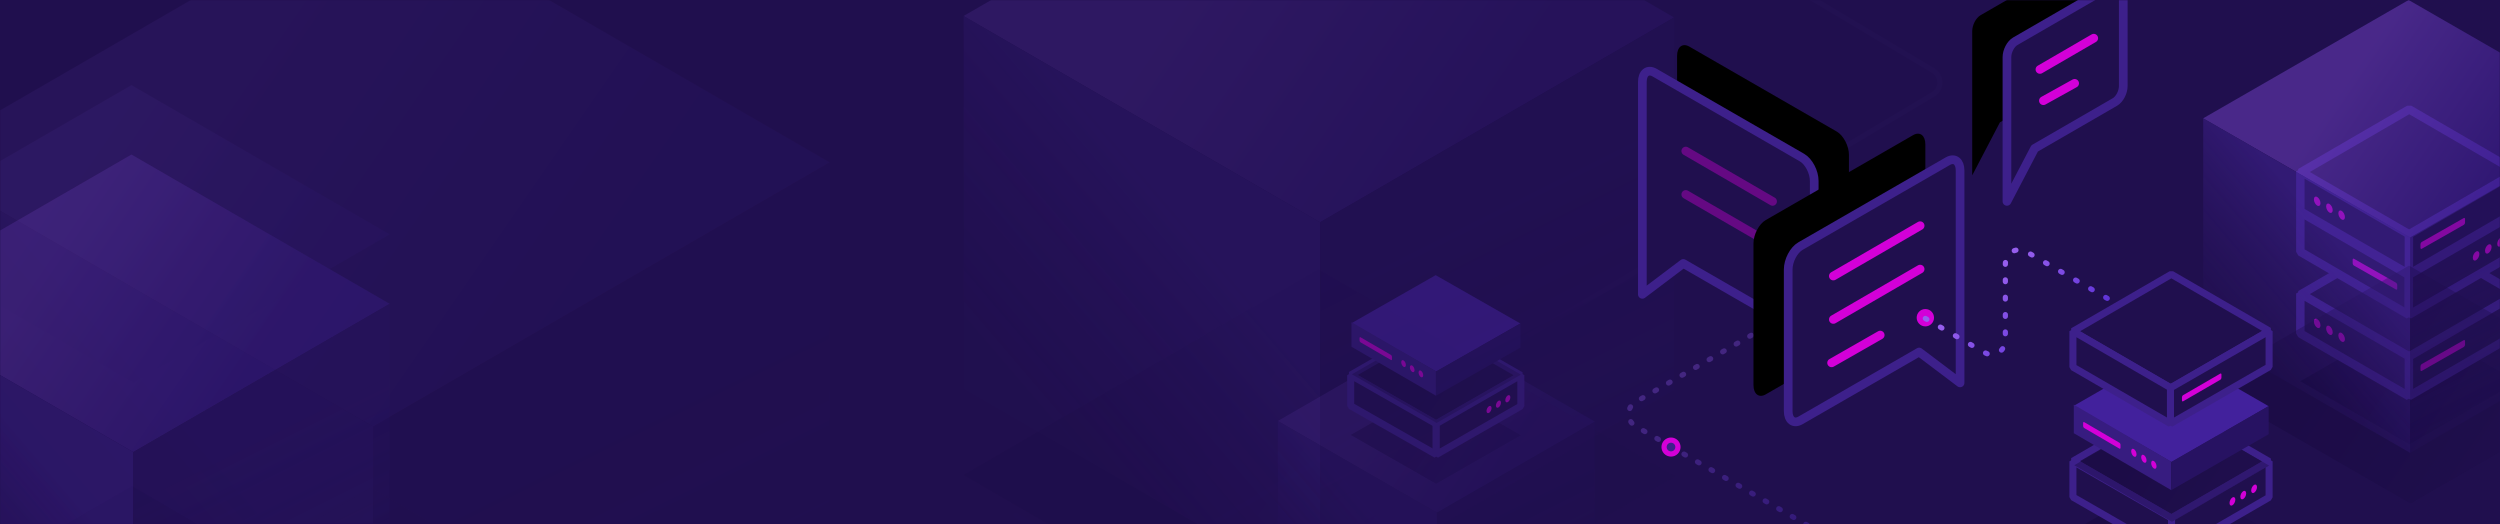 <svg height="302" viewBox="0 0 1440 302" width="1440" xmlns="http://www.w3.org/2000/svg" xmlns:xlink="http://www.w3.org/1999/xlink"><defs><path id="a" d="m0 0h1440v302h-1440z"/><linearGradient id="b"><stop offset="0" stop-color="#16073d"/><stop offset="1" stop-color="#1c0c48"/></linearGradient><linearGradient id="c" x1="33.089%" x2="78.793%" xlink:href="#b" y1="38.865%" y2="57.055%"/><filter id="d" height="119.5%" width="111.3%" x="-5.7%" y="-9.8%"><feGaussianBlur in="SourceGraphic" stdDeviation="10"/></filter><linearGradient id="e"><stop offset="0" stop-color="#7745cc"/><stop offset="1" stop-color="#42219c"/></linearGradient><linearGradient id="f" x1="33.089%" x2="79.165%" xlink:href="#e" y1="38.942%" y2="57.154%"/><linearGradient id="g"><stop offset="0" stop-color="#46269e"/><stop offset="1" stop-color="#371c80" stop-opacity=".169"/></linearGradient><linearGradient id="h" x1="65.59%" x2="36.919%" xlink:href="#g" y1="38.522%" y2="78.443%"/><linearGradient id="i"><stop offset="0" stop-color="#271262" stop-opacity=".268"/><stop offset="1" stop-color="#271262"/></linearGradient><linearGradient id="j" x1="68.798%" x2="50%" xlink:href="#i" y1="93.645%" y2="32.194%"/><linearGradient id="k" x1="33.089%" x2="78.793%" xlink:href="#b" y1="38.86%" y2="57.059%"/><filter id="l" height="125.2%" width="114.6%" x="-7.3%" y="-12.6%"><feGaussianBlur in="SourceGraphic" stdDeviation="10"/></filter><linearGradient id="m" x1="33.089%" x2="79.165%" xlink:href="#e" y1="38.935%" y2="57.159%"/><linearGradient id="n" x1="65.58%" x2="36.928%" xlink:href="#g" y1="38.522%" y2="78.443%"/><linearGradient id="o" x1="68.786%" x2="50%" xlink:href="#i" y1="93.645%" y2="32.194%"/><linearGradient id="p" x1="25.862%" x2="54.63%" y1="29.762%" y2="58.197%"><stop offset="0" stop-color="#965eed"/><stop offset="1" stop-color="#5d31d6" stop-opacity=".197"/></linearGradient><linearGradient id="q"><stop offset="0" stop-color="#965eed"/><stop offset="1" stop-color="#5d31d6"/></linearGradient><linearGradient id="r" x1="27.415%" x2="77.535%" xlink:href="#q" y1="5.287%" y2="82.358%"/><linearGradient id="s" x1="33.089%" x2="78.793%" xlink:href="#b" y1="38.943%" y2="57.006%"/><filter id="t" height="199.6%" width="157.6%" x="-28.8%" y="-49.8%"><feGaussianBlur in="SourceGraphic" stdDeviation="12"/></filter><linearGradient id="u" x1="33.089%" x2="78.793%" xlink:href="#b" y1="39.045%" y2="56.941%"/><filter id="v" height="152.6%" width="130.3%" x="-15.1%" y="-26.3%"><feGaussianBlur in="SourceGraphic" stdDeviation="12"/></filter><linearGradient id="w" x1="33.089%" x2="79.165%" xlink:href="#e" y1="39.038%" y2="57.092%"/><linearGradient id="x" x1="65.727%" x2="36.804%" xlink:href="#g" y1="38.522%" y2="78.443%"/><linearGradient id="y" x1="68.963%" x2="50%" xlink:href="#i" y1="93.645%" y2="32.194%"/><linearGradient id="z" x1="33.089%" x2="78.793%" xlink:href="#b" y1="38.912%" y2="57.026%"/><filter id="A" height="134.9%" width="120.2%" x="-10.1%" y="-17.4%"><feGaussianBlur in="SourceGraphic" stdDeviation="10"/></filter><linearGradient id="B" x1="33.089%" x2="79.165%" xlink:href="#e" y1="38.951%" y2="57.148%"/><linearGradient id="C" x1="65.602%" x2="36.909%" xlink:href="#g" y1="38.522%" y2="78.443%"/><linearGradient id="D" x1="68.813%" x2="50%" xlink:href="#i" y1="93.645%" y2="32.194%"/><path id="E" d="m91.929 49.755-84.858-48.908c-3.905-2.251-7.071.139-7.071 5.337v122.36l23.572-17.789 68.358 39.398c3.905 2.251 7.071-.138 7.071-5.337v-81.574c0-5.198-3.166-11.237-7.071-13.488z"/><filter id="F" height="156.3%" width="185.9%" x="-22.7%" y="-38.1%"><feMorphology in="SourceAlpha" operator="dilate" radius="2.5" result="shadowSpreadOuter1"/><feOffset dx="20" dy="-15" in="shadowSpreadOuter1" result="shadowOffsetOuter1"/><feGaussianBlur in="shadowOffsetOuter1" result="shadowBlurOuter1" stdDeviation="10"/><feComposite in="shadowBlurOuter1" in2="SourceAlpha" operator="out" result="shadowBlurOuter1"/><feColorMatrix in="shadowBlurOuter1" values="0 0 0 0 0.086   0 0 0 0 0.027   0 0 0 0 0.239  0 0 0 0.533 0"/></filter><path id="G" d="m7.071 49.755 84.858-48.908c3.905-2.251 7.071.139 7.071 5.337v122.36l-23.571-17.789-68.357 39.398c-3.905 2.251-7.071-.138-7.071-5.337v-81.574c0-5.198 3.166-11.237 7.071-13.488z"/><filter id="H" height="156.3%" width="185.9%" x="-63.1%" y="-38.1%"><feMorphology in="SourceAlpha" operator="dilate" radius="2.5" result="shadowSpreadOuter1"/><feOffset dx="-20" dy="-15" in="shadowSpreadOuter1" result="shadowOffsetOuter1"/><feGaussianBlur in="shadowOffsetOuter1" result="shadowBlurOuter1" stdDeviation="10"/><feComposite in="shadowBlurOuter1" in2="SourceAlpha" operator="out" result="shadowBlurOuter1"/><feColorMatrix in="shadowBlurOuter1" values="0 0 0 0 0.086   0 0 0 0 0.027   0 0 0 0 0.239  0 0 0 0.533 0"/></filter><linearGradient id="I" x1="27.415%" x2="77.535%" xlink:href="#q" y1="36.071%" y2="60.08%"/><linearGradient id="J" x1="33.089%" x2="78.793%" xlink:href="#b" y1="38.998%" y2="56.972%"/><filter id="K" height="192%" width="153.1%" x="-26.5%" y="-46%"><feGaussianBlur in="SourceGraphic" stdDeviation="10"/></filter><linearGradient id="L" x1="33.089%" x2="78.793%" xlink:href="#b" y1="38.934%" y2="57.012%"/><filter id="M" height="192.4%" width="153.5%" x="-26.7%" y="-46.2%"><feGaussianBlur in="SourceGraphic" stdDeviation="10"/></filter><filter id="N" height="192%" width="153.1%" x="-26.5%" y="-46%"><feGaussianBlur in="SourceGraphic" stdDeviation="10"/></filter><linearGradient id="O" x1="33.089%" x2="79.165%" xlink:href="#e" y1="39.004%" y2="57.114%"/><linearGradient id="P" x1="65.678%" x2="36.846%" xlink:href="#g" y1="38.522%" y2="78.443%"/><linearGradient id="Q" x1="68.904%" x2="50%" xlink:href="#i" y1="93.645%" y2="32.194%"/><linearGradient id="R" x1="33.089%" x2="78.793%" xlink:href="#b" y1="39.219%" y2="56.831%"/><filter id="S" height="207.2%" width="161.2%" x="-30.6%" y="-53.6%"><feGaussianBlur in="SourceGraphic" stdDeviation="10"/></filter><linearGradient id="T" x1="33.089%" x2="78.793%" xlink:href="#b" y1="39.119%" y2="56.895%"/><filter id="U" height="207.4%" width="161.6%" x="-30.8%" y="-53.7%"><feGaussianBlur in="SourceGraphic" stdDeviation="10"/></filter><path id="V" d="m62.214.575-57.428 33.202c-2.643 1.528-4.786 5.627-4.786 9.156v83.066l15.952-30.522 46.262-26.746c2.643-1.528 4.786-5.627 4.786-9.156v-55.378c0-3.529-2.143-5.151-4.786-3.623z"/><filter id="W" height="173.6%" width="226.9%" x="-93.3%" y="-45.6%"><feMorphology in="SourceAlpha" operator="dilate" radius="2.5" result="shadowSpreadOuter1"/><feOffset dx="-20" dy="-15" in="shadowSpreadOuter1" result="shadowOffsetOuter1"/><feGaussianBlur in="shadowOffsetOuter1" result="shadowBlurOuter1" stdDeviation="10"/><feComposite in="shadowBlurOuter1" in2="SourceAlpha" operator="out" result="shadowBlurOuter1"/><feColorMatrix in="shadowBlurOuter1" values="0 0 0 0 0.086   0 0 0 0 0.027   0 0 0 0 0.239  0 0 0 0.533 0"/></filter><filter id="X" height="119.5%" width="111.3%" x="-5.7%" y="-9.8%"><feGaussianBlur in="SourceGraphic" stdDeviation="10"/></filter><mask id="Y" fill="#fff"><use fill="#fff" fill-rule="evenodd" xlink:href="#a"/></mask></defs><g fill="none" fill-rule="evenodd"><g fill="#200f4e"><use xlink:href="#a"/><use xlink:href="#a"/></g><g mask="url(#Y)" opacity=".177"><g transform="translate(-50 -60)"><path d="m263.577 341-263.577 152.965 265.423 154.035 263.577-152.963z" fill="url(#c)" filter="url(#d)" opacity=".642"/><g opacity=".465"><path d="m263.094.334-263.094 152.158 264.937 153.223 263.094-152.156z" fill="url(#f)"/><path d="m264.985 305.745-264.874-153.188v276.895l264.874 153.188z" fill="url(#h)"/><path d="m265.002 305.713 263.071-152.143v276.902l-263.071 152.144z" fill="url(#j)"/></g></g></g><g mask="url(#Y)" opacity=".346"><g transform="translate(555 -109)"><path d="m204.284 264-204.284 118.585 205.716 119.415 204.284-118.583z" fill="url(#k)" filter="url(#l)" opacity=".642"/><g opacity=".465"><path d="m203.91.259-203.91 117.968 205.339 118.794 203.91-117.967z" fill="url(#m)"/><path d="m205.376 237.044-205.29-118.767v214.677l205.29 118.767z" fill="url(#n)"/><path d="m205.389 237.019 203.892-117.956v214.682l-203.892 117.957z" fill="url(#o)"/></g></g></g><g stroke-width="3"><path d="m753.632-53-157.099 93.614c-3.796 2.262-5.039 7.172-2.777 10.968.681 1.142 1.635 2.097 2.777 2.777l467.612 278.642 60.855-36.262" style="stroke-dasharray:1;stroke-linecap:round;stroke-linejoin:round;opacity:.139;stroke:url(#p);mask:url(#Y)" transform="matrix(-1 0 0 1 1710 0)"/><path d="m1080 325-137.978-79.544c-3.828-2.207-5.142-7.099-2.935-10.926.703-1.22 1.716-2.232 2.935-2.935l98.169-56.594" style="stroke-dasharray:1 8;stroke-linecap:round;stroke-linejoin:round;opacity:.567;stroke:url(#r);mask:url(#Y)"/><circle cx="962.5" cy="257.5" fill="#3d208b" mask="url(#Y)" r="4" stroke="#d300d8"/></g><g mask="url(#Y)"><g transform="translate(1269)"><g transform="translate(56 133.333)"><path d="m62.282 50.238-62.282 36.019 62.718 36.271 62.282-36.018z" fill="url(#s)" filter="url(#t)" opacity=".931"/><g transform="matrix(-1 0 0 1 125 0)"><g fill="#200f4e" stroke="#3d208b" stroke-linejoin="bevel" stroke-width="4.86"><path d="m62.282 0-62.282 36.157 62.718 36.409 62.282-36.156z"/><path d="m62.5 72.035-62.5-36.31v22.859l62.5 36.31z"/><path d="m62.5 71.874 62.5-36.149v23.019l-62.5 36.15z"/></g><path d="m55.804 77.773c0-.542-.335-1.172-.747-1.407l-24.176-13.76c-.412-.235-.747.015-.747.557v1.963c0 .542.335 1.172.747 1.407l24.176 13.76c.412.235.747-.015.747-.557z" fill="#d300d8"/><path d="m101.22 50.461c1.043.592 1.89 2.184 1.89 3.552 0 1.368-.847 1.998-1.89 1.405-1.043-.592-1.89-2.184-1.89-3.552s.847-1.998 1.89-1.405zm7.039 3.997c1.043.592 1.89 2.184 1.89 3.552 0 1.368-.847 1.998-1.89 1.405-1.043-.592-1.89-2.184-1.89-3.552 0-1.368.847-1.998 1.89-1.405zm7.039 3.997c1.043.592 1.89 2.184 1.89 3.552 0 1.368-.847 1.998-1.89 1.405-1.043-.592-1.89-2.184-1.89-3.552 0-1.368.847-1.998 1.89-1.405z" fill="#d300d8" transform="matrix(-1 0 0 1 216.518 0)"/></g></g><g transform="translate(56 86.444)"><g fill="#200f4e" stroke="#3d208b" stroke-linejoin="bevel" stroke-width="4.86"><path d="m62.282 0-62.282 36.157 62.718 36.409 62.282-36.156z"/><path d="m62.5 72.035-62.5-36.31v22.859l62.5 36.31z"/><path d="m62.5 71.874 62.5-36.149v23.019l-62.5 36.15z"/></g><path d="m55.804 77.773c0-.542-.335-1.172-.747-1.407l-24.176-13.76c-.412-.235-.747.015-.747.557v1.963c0 .542.335 1.172.747 1.407l24.176 13.76c.412.235.747-.015.747-.557z" fill="#d300d8"/><path d="m101.22 50.461c1.043.592 1.89 2.184 1.89 3.552 0 1.368-.847 1.998-1.89 1.405-1.043-.592-1.89-2.184-1.89-3.552s.847-1.998 1.89-1.405zm7.039 3.997c1.043.592 1.89 2.184 1.89 3.552 0 1.368-.847 1.998-1.89 1.405-1.043-.592-1.89-2.184-1.89-3.552 0-1.368.847-1.998 1.89-1.405zm7.039 3.997c1.043.592 1.89 2.184 1.89 3.552 0 1.368-.847 1.998-1.89 1.405-1.043-.592-1.89-2.184-1.89-3.552 0-1.368.847-1.998 1.89-1.405z" fill="#d300d8" transform="matrix(-1 0 0 1 216.518 0)"/></g><g transform="matrix(-1 0 0 1 181 63)"><g fill="#200f4e" stroke="#3d208b" stroke-linejoin="bevel" stroke-width="4.86"><path d="m62.282 0-62.282 36.157 62.718 36.409 62.282-36.156z"/><path d="m62.5 72.035-62.5-36.31v22.859l62.5 36.31z"/><path d="m62.5 71.874 62.5-36.149v23.019l-62.5 36.15z"/></g><path d="m55.804 77.773c0-.542-.335-1.172-.747-1.407l-24.176-13.76c-.412-.235-.747.015-.747.557v1.963c0 .542.335 1.172.747 1.407l24.176 13.76c.412.235.747-.015.747-.557z" fill="#d300d8"/><path d="m101.22 50.461c1.043.592 1.89 2.184 1.89 3.552 0 1.368-.847 1.998-1.89 1.405-1.043-.592-1.89-2.184-1.89-3.552s.847-1.998 1.89-1.405zm7.039 3.997c1.043.592 1.89 2.184 1.89 3.552 0 1.368-.847 1.998-1.89 1.405-1.043-.592-1.89-2.184-1.89-3.552 0-1.368.847-1.998 1.89-1.405zm7.039 3.997c1.043.592 1.89 2.184 1.89 3.552 0 1.368-.847 1.998-1.89 1.405-1.043-.592-1.89-2.184-1.89-3.552 0-1.368.847-1.998 1.89-1.405z" fill="#d300d8" transform="matrix(-1 0 0 1 216.518 0)"/></g><path d="m118.585 153-118.585 68.261 119.415 68.739 118.585-68.26z" fill="url(#u)" filter="url(#v)" opacity=".642"/><g opacity=".465"><path d="m118.367 0-118.367 68.158 119.197 68.635 118.367-68.157z" fill="url(#w)"/><path d="m119.218 136.806-119.168-68.619v124.033l119.168 68.619z" fill="url(#x)"/><path d="m119.226 136.792 118.357-68.151v124.035l-118.357 68.152z" fill="url(#y)"/></g></g></g><g mask="url(#Y)" opacity=".585"><g transform="translate(-72 49)"><path d="m147.982 231-147.982 85.7 149.018 86.3 147.982-85.699z" fill="url(#z)" filter="url(#A)" opacity=".642"/><g opacity=".465"><g fill="url(#B)"><path d="m147.711 40-147.711 85.393 148.746 85.991 147.71-85.392z"/><path d="m147.711 20-147.711 85.393 148.746 85.991 147.71-85.392z" opacity=".175"/><path d="m147.711 0-147.711 85.393 148.746 85.991 147.71-85.392z" opacity=".262"/></g><path d="m148.773 211.401-148.711-85.972v155.398l148.711 85.971z" fill="url(#C)"/><path d="m148.782 211.383 147.697-85.385v155.401l-147.697 85.385z" fill="url(#D)"/></g></g></g><g mask="url(#Y)" stroke-linecap="round" stroke-linejoin="round"><g transform="translate(946 41)"><use fill="#000" filter="url(#F)" xlink:href="#E"/><g stroke-width="5"><use fill="#200f4e" stroke="#3d208b" xlink:href="#E"/><path d="m0 29 50-29m-50 54 50-29" opacity=".383" stroke="#d300d8" transform="matrix(-1 0 0 1 75 46)"/></g></g></g><g mask="url(#Y)" stroke-linecap="round" stroke-linejoin="round"><g transform="translate(1030 92)"><use fill="#000" filter="url(#H)" xlink:href="#G"/><g stroke-width="5"><use fill="#200f4e" stroke="#3d208b" xlink:href="#G"/><path d="m1 29 50-29m-50 54 50-29m-51 54 28-16" stroke="#d300d8" transform="translate(25 38)"/></g></g></g><circle cx="1109" cy="183" fill="#d300d8" mask="url(#Y)" r="5"/><path d="m1109 183.425 34.087 19.657c3.827 2.207 8.72.894 10.927-2.934.701-1.215 1.07-2.594 1.07-3.996v-44.304c0-4.418 3.582-8 8-8 1.403 0 2.781.369 3.996 1.07l70.92 40.897" style="stroke-dasharray:1 9;stroke-linecap:round;stroke-linejoin:round;stroke-width:3;stroke:url(#I);mask:url(#Y)"/><g mask="url(#Y)"><g transform="translate(1194 233)"><path d="m56.303 40.343-56.303 32.48 56.697 32.708 56.303-32.48z" fill="url(#J)" filter="url(#K)" opacity=".706"/><g fill="#200f4e" stroke="#3d208b" stroke-linejoin="bevel" stroke-width="4.05"><path d="m56.303 0-56.303 32.617 56.697 32.846 56.303-32.617z"/><path d="m56.819 65.42-56.819-32.689v20.58l56.819 32.689z"/><path d="m56.819 65.276 56.181-32.545v20.724l-56.181 32.545z"/></g><path d="m91.883 46.305c.924.536 1.675 1.975 1.675 3.213 0 1.237-.751 1.807-1.675 1.271-.924-.536-1.675-1.975-1.675-3.213s.751-1.807 1.675-1.271zm6.239 3.616c.924.536 1.675 1.975 1.675 3.213 0 1.237-.751 1.807-1.675 1.271-.924-.536-1.675-1.975-1.675-3.213 0-1.237.751-1.807 1.675-1.271zm6.239 3.616c.924.536 1.675 1.975 1.675 3.213 0 1.237-.751 1.807-1.675 1.271-.924-.536-1.675-1.975-1.675-3.213 0-1.237.751-1.807 1.675-1.271z" fill="#d300d8" transform="matrix(-1 0 0 1 196.243 0)"/></g><g transform="translate(1194 201)"><path d="m56.688 34.615-55.919 32.352 56.311 32.579 55.92-32.352z" fill="url(#L)" filter="url(#M)" opacity=".642"/><path d="m56.425.554-55.92 32.195 56.312 32.421 55.919-32.195z" fill="#42219c"/><path d="m56.621 64.889-56.116-32.796v16.434l56.116 32.797z" fill="#371c80"/><path d="m27.41 55.231c0-.467-.281-1.009-.626-1.211l-20.271-11.851c-.346-.202-.626.013-.626.479v1.691c0 .467.281 1.009.626 1.211l20.271 11.851c.346.202.626-.013.626-.479z" fill="#d300d8"/><path d="m56.621 65.069 56.115-32.207v16.254l-56.115 32.208z" fill="#271262"/><path d="m35.105 57.669c.853.51 1.546 1.881 1.546 3.059 0 1.178-.693 1.72-1.546 1.21-.853-.51-1.546-1.881-1.546-3.059s.693-1.72 1.546-1.21zm5.757 3.443c.853.51 1.546 1.881 1.546 3.059 0 1.178-.693 1.721-1.546 1.21-.853-.51-1.546-1.881-1.546-3.059 0-1.178.693-1.72 1.546-1.21zm5.757 3.443c.853.51 1.546 1.881 1.546 3.059 0 1.178-.693 1.721-1.546 1.21-.853-.51-1.546-1.881-1.546-3.059 0-1.178.693-1.72 1.546-1.21z" fill="#d300d8"/></g><g transform="matrix(-1 0 0 1 1307 158)"><path d="m56.303 40.343-56.303 32.48 56.697 32.708 56.303-32.48z" fill="url(#J)" filter="url(#N)" opacity=".706"/><g fill="#200f4e" stroke="#3d208b" stroke-linejoin="bevel" stroke-width="4.05"><path d="m56.303 0-56.303 32.617 56.697 32.846 56.303-32.617z"/><path d="m56.819 65.42-56.819-32.689v20.58l56.819 32.689z"/><path d="m56.819 65.276 56.181-32.545v20.724l-56.181 32.545z"/></g><path d="m50.195 70.882c0-.489-.296-1.057-.662-1.269l-21.419-12.414c-.365-.212-.662.013-.662.502v1.771c0 .489.296 1.057.662 1.269l21.419 12.414c.365.212.662-.013.662-.502z" fill="#d300d8"/></g></g><g mask="url(#Y)" opacity=".499"><g opacity=".247" transform="translate(736 190)"><path d="m91.014 0-91.014 52.489 91.651 52.857 91.014-52.489z" fill="url(#O)"/><path d="m91.668 105.356-91.63-52.844v95.519l91.63 52.845z" fill="url(#P)"/><path d="m91.673 105.345 91.006-52.484v95.522l-91.006 52.484z" fill="url(#Q)"/></g><g transform="translate(778 158)"><g transform="translate(0 30)"><path d="m48.829 34.634-48.829 27.884 49.171 28.079 48.829-27.883z" fill="url(#R)" filter="url(#S)" opacity=".706"/><g fill="#200f4e" stroke="#3d208b" stroke-linejoin="bevel" stroke-width="4.05"><path d="m48.829 0-48.829 28.002 49.171 28.197 48.829-28.001z"/><path d="m49.277 56.163-49.277-28.063v17.667l49.277 28.063z"/><path d="m49.277 56.039 48.723-27.939v17.791l-48.723 27.939z"/></g><path d="m79.686 39.752c.802.46 1.453 1.696 1.453 2.758 0 1.062-.651 1.551-1.453 1.091-.802-.46-1.453-1.696-1.453-2.758 0-1.062.651-1.551 1.453-1.091zm5.411 3.104c.802.46 1.453 1.696 1.453 2.758 0 1.062-.651 1.551-1.453 1.091-.802-.46-1.453-1.696-1.453-2.758s.651-1.551 1.453-1.091zm5.41 3.104c.802.46 1.453 1.696 1.453 2.758 0 1.062-.651 1.551-1.453 1.091-.802-.46-1.453-1.696-1.453-2.758 0-1.062.651-1.551 1.453-1.091z" fill="#d300d8" transform="matrix(-1 0 0 1 170.193 0)"/></g><path d="m49.163 29.769-48.496 27.823 48.836 28.017 48.497-27.822z" fill="url(#T)" filter="url(#U)" opacity=".642"/><path d="m48.935.477-48.497 27.687 48.837 27.882 48.496-27.688z" fill="#42219c"/><path d="m49.105 55.805-48.667-28.205v14.133l48.667 28.205z" fill="#371c80"/><path d="m23.771 47.499c0-.401-.243-.868-.543-1.042l-17.58-10.192c-.3-.174-.543.011-.543.412v1.454c0 .401.243.868.543 1.042l17.58 10.192c.3.174.543-.011.543-.412z" fill="#d300d8"/><path d="m49.105 55.96 48.666-27.699v13.979l-48.666 27.698z" fill="#271262"/><path d="m30.445 49.596c.74.439 1.341 1.618 1.341 2.631 0 1.013-.601 1.48-1.341 1.041-.74-.439-1.341-1.618-1.341-2.631s.601-1.48 1.341-1.041zm4.993 2.961c.74.439 1.341 1.618 1.341 2.631 0 1.013-.601 1.48-1.341 1.041-.74-.439-1.341-1.618-1.341-2.631s.601-1.48 1.341-1.041zm4.993 2.961c.74.439 1.341 1.618 1.341 2.631 0 1.013-.601 1.48-1.341 1.041-.74-.439-1.341-1.617-1.341-2.631 0-1.013.601-1.48 1.341-1.041z" fill="#d300d8"/></g></g><g mask="url(#Y)" stroke-linecap="round" stroke-linejoin="round"><g transform="translate(1156 -10)"><use fill="#000" filter="url(#W)" xlink:href="#V"/><g stroke-width="5"><use fill="#200f4e" stroke="#3d208b" xlink:href="#V"/><path d="m0 18 31-18m-29 36 18-10" stroke="#d300d8" transform="translate(19 32)"/></g></g></g><g mask="url(#Y)" opacity=".177"><g transform="translate(-72 -64)"><path d="m263.577 341-263.577 152.965 265.423 154.035 263.577-152.963z" fill="url(#c)" filter="url(#X)" opacity=".642"/><g opacity=".465"><path d="m263.094.334-263.094 152.158 264.937 153.223 263.094-152.156z" fill="url(#f)"/><path d="m264.985 305.745-264.874-153.188v276.895l264.874 153.188z" fill="url(#h)"/><path d="m265.002 305.713 263.071-152.143v276.902l-263.071 152.144z" fill="url(#j)"/></g></g></g></g></svg>